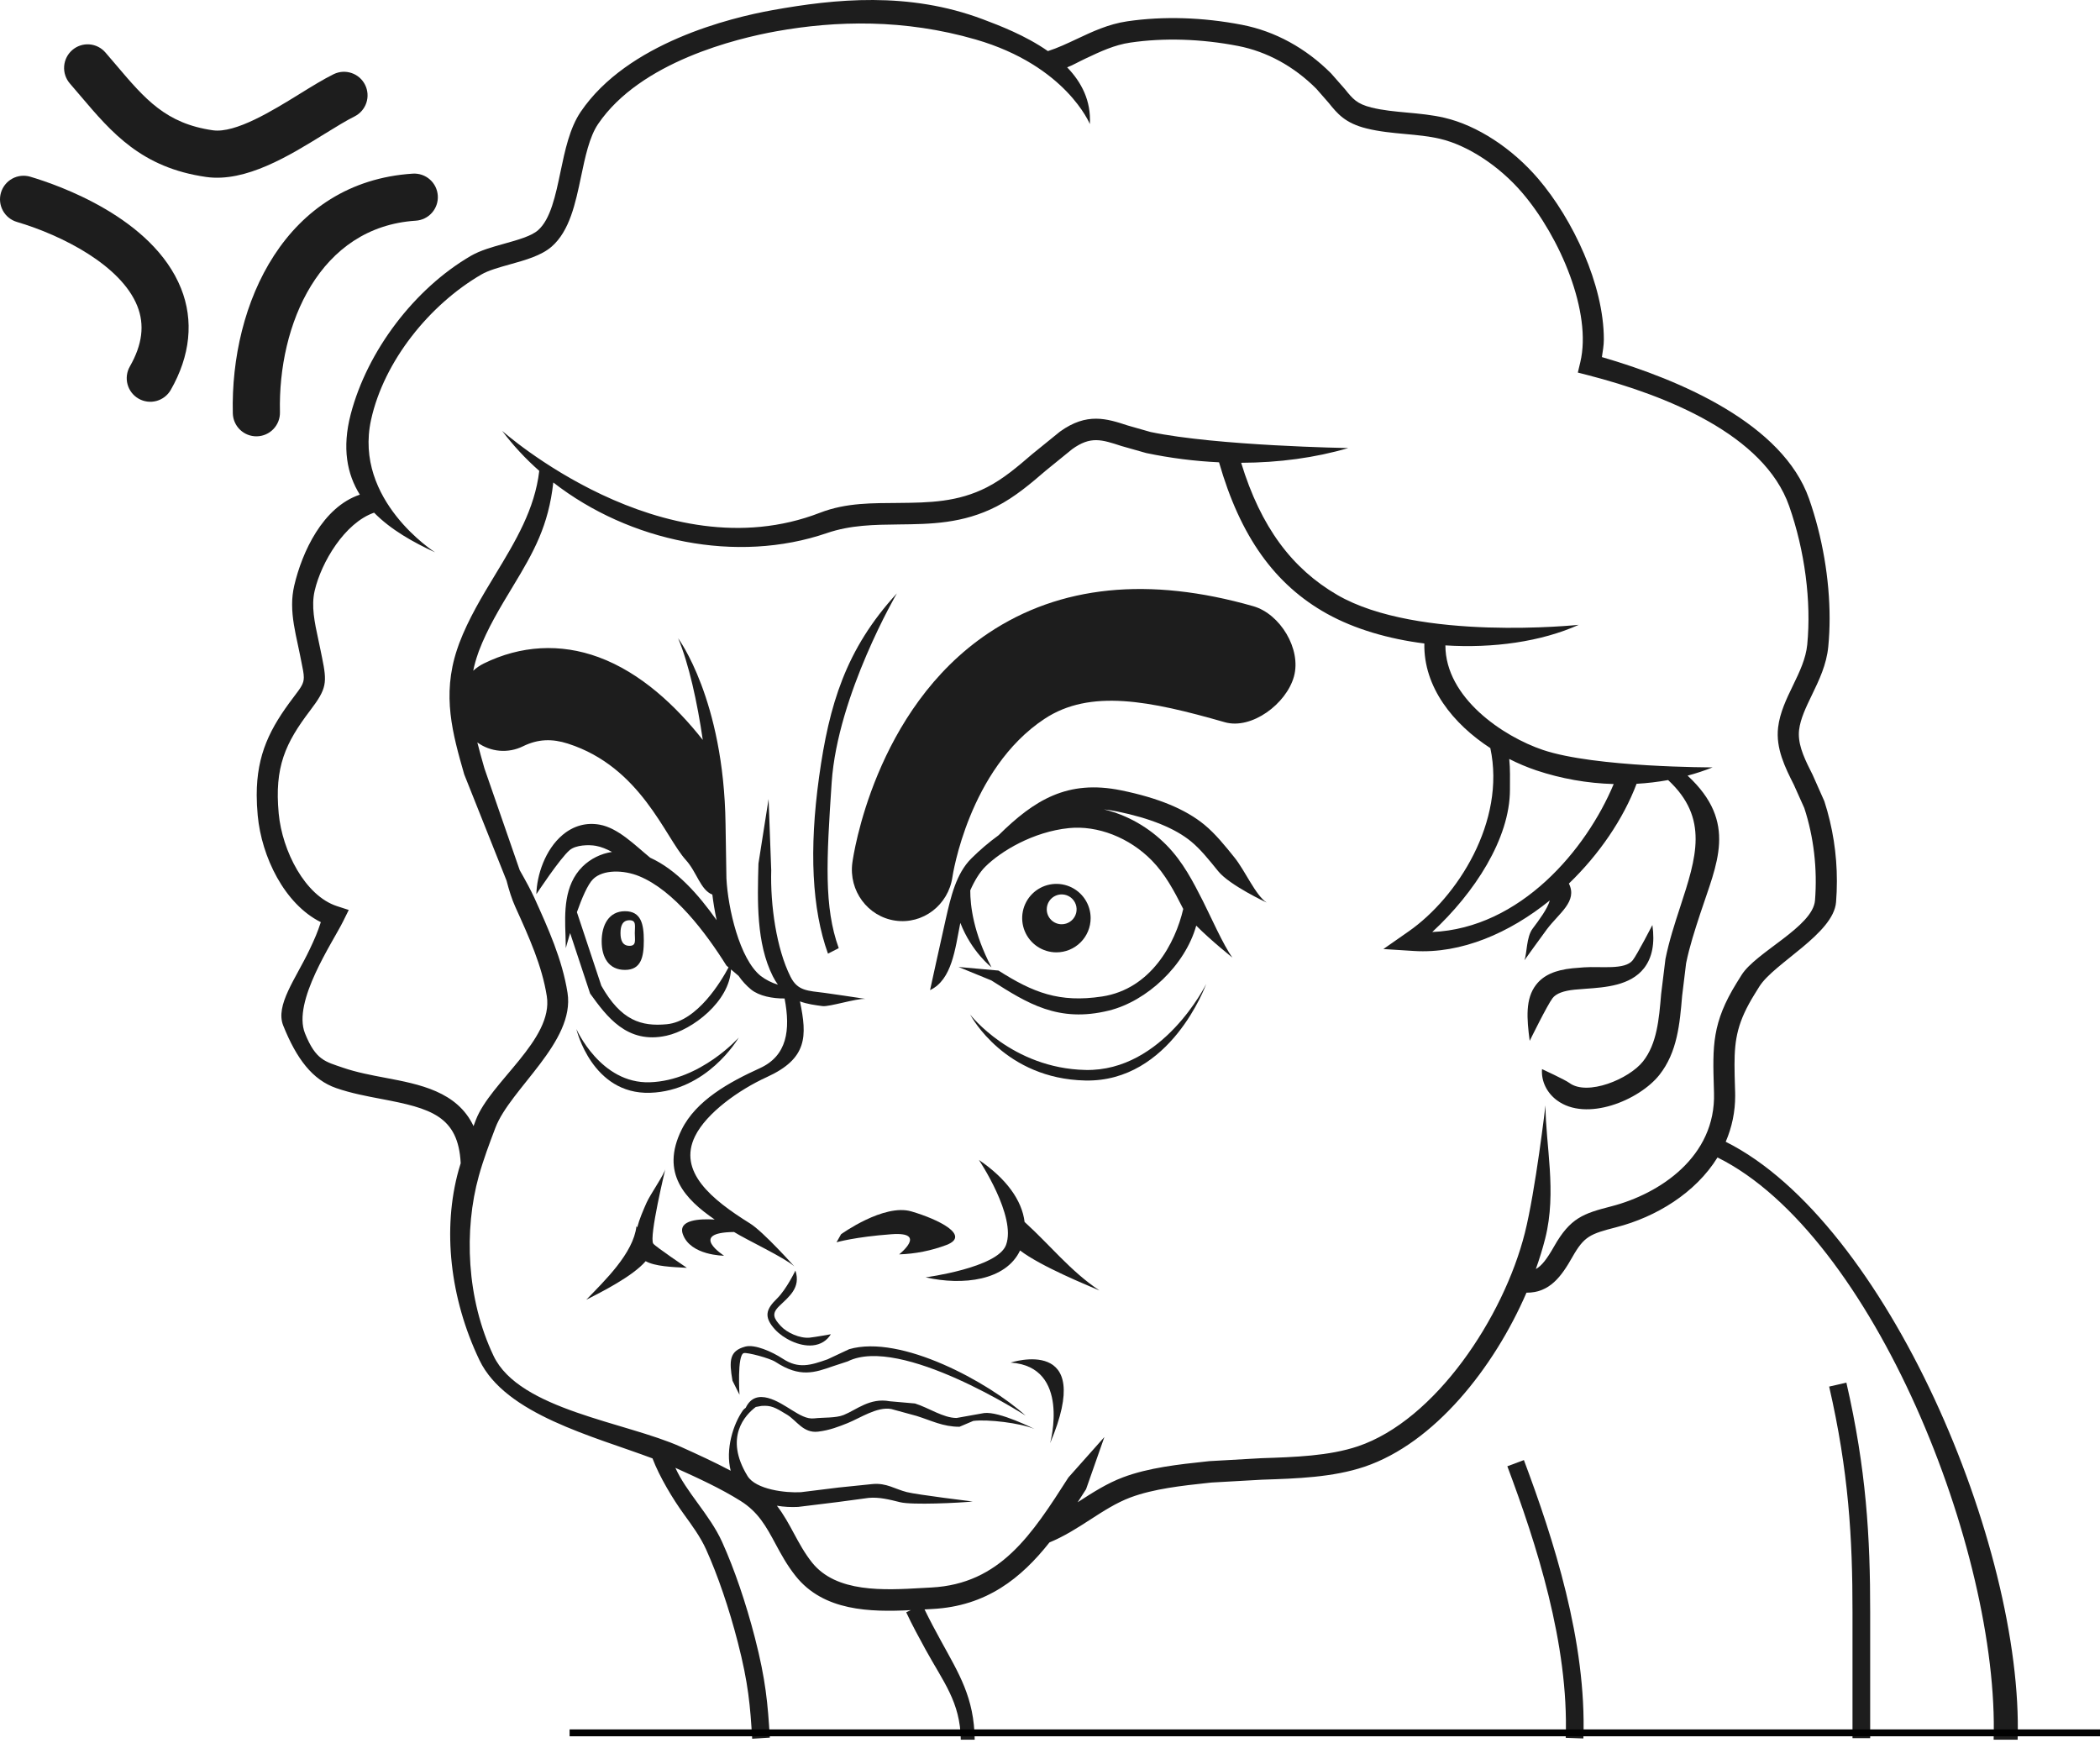 <svg width="306" height="254" viewBox="0 0 306 254" fill="none" xmlns="http://www.w3.org/2000/svg">
<line x1="83" y1="252.5" x2="309" y2="252.5" stroke="#010101"/>
<g opacity="0.89">
<path d="M251.461 166.372C252.376 164.257 252.845 161.976 252.84 159.672C252.84 159.498 252.84 159.322 252.834 159.144L252.811 158.443C252.775 157.217 252.744 156.129 252.744 155.129C252.744 151.349 253.209 148.839 255.68 144.85L256.367 143.744C258.507 140.334 267.176 136.068 267.54 131.446C267.62 130.439 267.66 129.424 267.66 128.413C267.668 124.452 267.052 120.515 265.833 116.747L264.13 112.911C263.098 110.867 262.117 108.914 262.117 106.999C262.116 106.786 262.128 106.574 262.153 106.363C262.348 104.729 263.159 103.051 264.016 101.279C265.065 99.108 266.151 96.863 266.406 94.222C266.535 92.885 266.6 91.506 266.6 90.1C266.6 84.399 265.555 78.249 263.607 72.68C259.787 61.797 244.992 55.392 233.42 52.032C233.54 51.184 233.703 50.353 233.703 49.456C233.703 41.487 229.184 31.951 224.14 26.047C220.336 21.595 215.234 18.274 210.491 17.164C208.678 16.739 206.83 16.57 205.04 16.405C203.215 16.238 201.491 16.078 199.851 15.671C197.706 15.14 197.12 14.412 195.952 12.962L193.956 10.692C190.267 6.995 185.783 4.547 180.981 3.617C175.288 2.513 169.504 2.335 164.257 3.106C161.51 3.508 159.172 4.611 156.913 5.676C155.483 6.348 154.119 6.991 152.694 7.447C149.406 5.146 145.565 3.695 143.235 2.816C132.392 -1.27 121.656 -0.158 112.587 1.474C106.447 2.576 91.442 6.229 84.617 16.292C83.003 18.673 82.323 21.923 81.666 25.065C80.958 28.454 80.225 31.958 78.389 33.557C77.403 34.413 75.417 34.969 73.495 35.504C71.774 35.983 69.992 36.481 68.628 37.272C60.398 42.056 53.52 51.117 51.105 60.36C49.815 65.293 50.571 69.088 52.433 72.079C47.019 73.898 44.011 80.456 42.871 85.346C42.665 86.246 42.562 87.167 42.565 88.09C42.565 90.066 42.981 91.993 43.388 93.876L43.707 95.392L43.911 96.414C44.131 97.485 44.27 98.16 44.27 98.701C44.27 99.627 43.861 100.159 42.77 101.6C39.362 106.084 37.406 109.893 37.406 115.852C37.406 116.791 37.456 117.785 37.555 118.843C38.116 124.837 41.437 131.728 46.749 134.371C46.257 135.868 45.891 136.721 45.121 138.347C43.084 142.65 40.079 146.472 41.271 149.443C43.212 154.28 45.523 157.352 48.996 158.552C51.148 159.298 53.413 159.725 55.602 160.14C62.722 161.49 66.784 162.604 67.13 169.499C67.028 169.832 66.925 170.163 66.829 170.501C64.449 179.073 65.552 189.161 69.856 198.176C73.636 206.106 86.519 209.292 95.08 212.51C96.084 215.185 98.101 218.506 99.597 220.564C100.873 222.321 102.078 223.98 102.878 225.75C104.584 229.525 106.23 234.338 107.509 239.302C109.058 245.309 109.315 248.557 109.606 253.359L112.177 253.203C111.876 248.23 111.58 244.77 110.004 238.66C108.689 233.552 106.991 228.594 105.225 224.688C104.317 222.679 102.977 220.834 101.681 219.05C100.413 217.306 99.206 215.636 98.412 213.885C101.802 215.417 105.014 216.889 107.92 218.712C110.507 220.336 111.654 222.462 112.982 224.925C113.805 226.458 114.659 228.04 115.921 229.632C120.007 234.786 126.799 234.911 132.717 234.622L132.047 234.934C132.923 236.808 133.906 238.604 134.856 240.341C137.439 245.062 139.938 248.008 140 253.5H142.028C141.959 247.371 139.737 243.895 137.116 239.104C136.298 237.617 135.481 236.079 134.717 234.515L135.868 234.452C143.759 234.043 148.819 229.938 152.921 224.755C155.02 223.895 156.944 222.672 158.8 221.47C160.784 220.186 162.658 218.975 164.718 218.201C168.107 216.929 172.319 216.478 176.037 216.079L176.543 216.026L183.898 215.612C188.965 215.446 194.206 215.276 198.813 213.727C209.037 210.289 217.713 199.267 222.429 188.363C225.832 188.395 227.545 185.94 229.113 183.176C230.85 180.111 231.72 179.805 235.528 178.822C241.311 177.335 247.067 173.832 250.265 168.658C272.933 179.888 291.345 226.054 290.5 253.5H294C294.87 225.342 274.906 178.086 251.461 166.372ZM234.783 175.782C230.711 176.827 228.812 177.466 226.462 181.605C225.423 183.438 224.651 184.452 223.793 184.918C224.333 183.404 224.795 181.907 225.162 180.452C226.881 173.637 225.2 166.798 225.2 161.057C225.2 161.057 223.734 173.554 222.19 179.671C219.086 191.97 209.137 206.958 197.858 210.75C193.67 212.159 188.65 212.321 183.801 212.479L176.218 212.909L175.707 212.964C171.813 213.38 167.398 213.853 163.652 215.261C161.287 216.147 159.185 217.509 157.152 218.822L157.029 218.901C157.438 218.268 157.847 217.634 158.255 216.999L160.923 209.399L155.687 215.283C150.354 223.606 145.748 230.793 135.708 231.322L134.4 231.393C128.805 231.716 121.843 232.114 118.308 227.66C117.219 226.286 116.434 224.826 115.672 223.415C114.947 222.068 114.203 220.7 113.209 219.407C114.231 219.575 115.268 219.632 116.303 219.578L122.059 218.871L126.579 218.264C128.105 218.126 129.586 218.5 131.156 218.893C132.871 219.325 139.795 218.995 141.734 218.791C141.734 218.791 133.664 217.806 132.14 217.421C130.397 216.982 129.189 216.062 127.153 216.246L122.17 216.757L116.704 217.433C114.457 217.564 110.129 217.043 108.924 215.075C105.464 209.425 108.61 206.161 110.13 205.015L110.948 204.864C112.343 204.762 112.915 205.051 114.704 206.153C116.095 207.009 117.059 208.864 119.199 208.612C120.892 208.415 122.285 207.857 123.514 207.365C125.28 206.659 127.828 204.927 129.87 205.314L133.579 206.327C135.741 207.006 137.399 207.902 139.811 207.9L141.82 207.048C143.901 206.786 148.622 207.334 150.745 208.227C150.745 208.227 145.619 205.623 143.395 205.902L139.388 206.618C137.439 206.618 135.363 205.146 133.331 204.507L129.653 204.184C126.745 203.633 124.788 205.444 122.926 206.188C121.769 206.651 119.947 206.523 118.65 206.677C117.551 206.806 116.519 206.171 115.325 205.436C113.588 204.363 110.162 201.986 108.656 205.145C108.503 205.242 108.368 205.365 108.257 205.508C106.845 207.502 105.672 211.193 106.473 214.306C104.123 213.056 101.659 211.931 99.247 210.841C91.203 207.207 75.683 205.457 71.926 197.583C67.949 189.249 67.594 179.194 69.771 171.354C70.438 168.954 71.324 166.609 72.184 164.341C74.343 158.642 83.823 151.839 82.697 144.669C81.936 139.817 79.863 135.242 77.859 130.819C77.391 129.788 76.593 128.314 75.73 126.798L70.589 111.964C70.219 110.672 69.864 109.42 69.555 108.184C70.505 108.873 71.626 109.291 72.796 109.39C73.967 109.49 75.142 109.269 76.195 108.75C78.417 107.659 80.47 107.626 82.747 108.354C93.382 111.759 96.886 121.954 99.949 125.327C101.541 127.078 102.071 129.692 103.799 130.352C103.929 131.418 104.128 132.702 104.424 134.082C101.783 130.355 98.584 126.726 94.737 124.978C92.461 123.104 90.069 120.653 87.382 120.166C85.441 119.813 83.568 120.327 81.996 121.643C79.424 123.797 78.216 127.54 78.157 130.293C78.157 130.293 81.611 125.044 83.019 123.866C83.905 123.123 85.777 123.056 86.842 123.253C87.602 123.392 88.385 123.714 89.178 124.14C87.561 124.382 86.062 125.126 84.891 126.266C82.139 128.993 82.283 133.016 82.4 136.25L82.447 138.153C82.447 138.153 82.691 137.233 83.075 135.962L85.99 144.775C88.379 148.076 91.353 152.186 97.105 150.919C100.943 150.074 106.31 145.902 106.516 141.259L107.62 142.197C108.134 142.945 108.751 143.616 109.451 144.193C110.626 145.136 112.575 145.512 114.325 145.493C115.209 150.113 114.688 153.841 110.721 155.651C106.268 157.679 101.424 160.334 99.314 164.627C96.181 170.98 99.889 174.784 104.142 177.704C101.98 177.576 98.746 177.72 99.5 179.843C100.612 182.974 105.509 182.974 105.509 182.974C105.509 182.974 100.181 179.59 106.962 179.521C108.86 180.702 114.394 183.287 115.748 184.54C115.748 184.54 111.253 179.494 109.294 178.277C103.645 174.76 98.741 170.712 101.282 165.556C102.951 162.171 107.648 158.813 111.74 156.945C117.666 154.243 117.622 151.012 116.565 145.918C117.655 146.317 118.788 146.466 119.861 146.604C120.835 146.73 124.73 145.481 126.093 145.548C125.006 145.385 121.129 144.8 120.181 144.679C117.68 144.356 116.237 144.408 115.192 142.329C113.131 138.233 112.236 131.871 112.378 126.801L111.994 116.429L110.518 125.827C110.364 131.271 110.19 137.442 112.612 142.256C112.826 142.683 113.073 143.093 113.352 143.481C112.445 143.209 111.594 142.776 110.839 142.202C107.766 139.734 106.067 132.347 105.85 127.98L105.721 120.022C105.466 101.886 98.814 93.012 98.814 93.012C100.366 96.69 101.604 102.309 102.405 107.816C98.543 102.922 93.408 98.029 87.205 95.754C81.653 93.717 75.874 94.037 70.494 96.681C69.933 96.958 69.414 97.314 68.954 97.738C69.126 96.902 69.355 96.079 69.64 95.274C69.687 95.142 69.726 95.012 69.776 94.879C71.028 91.571 72.854 88.56 74.781 85.371C77.799 80.387 79.927 76.596 80.623 70.305C91.772 78.967 107.38 82.167 120.465 77.686C123.938 76.496 127.36 76.46 130.979 76.418C135.566 76.368 140.307 76.316 145.219 73.792C147.942 72.391 150.211 70.442 152.406 68.557L156.228 65.452C158.907 63.511 160.51 64.042 163.42 64.994L167.025 66.016C170.519 66.746 174.065 67.198 177.631 67.366C180.722 78.154 185.739 85.191 193.363 89.432C197.387 91.668 202.361 93.11 207.548 93.764C207.416 100.123 211.736 105.487 217.163 109.009C219.45 119.69 212.352 130.769 205.265 135.715L201.58 138.289L206.037 138.571C212.939 139.006 219.964 135.948 225.831 131.203C225.487 132.429 224.282 134.039 223.325 135.319C222.398 136.556 222.517 138.908 222.131 139.924C222.131 139.924 224.675 136.381 225.393 135.423C227.186 133.03 229.905 131.359 228.611 128.746C233.025 124.495 236.54 119.333 238.473 114.21C240.015 114.124 241.551 113.943 243.07 113.668C249.054 119.221 247.183 124.953 244.825 132.163C244.03 134.595 243.208 137.109 242.68 139.736L242.052 144.844C241.737 148.57 241.439 152.089 239.411 154.66C237.383 157.23 231.294 159.759 228.666 157.791C228.053 157.334 224.693 155.783 224.693 155.783C224.562 157.512 225.367 159.207 226.849 160.316C231.162 163.546 238.892 160.304 241.801 156.624C244.421 153.311 244.771 149.142 245.111 145.113L245.689 140.364C246.185 137.912 246.978 135.491 247.745 133.146C250.135 125.841 253.292 119.865 245.906 113.021C247.146 112.693 248.365 112.291 249.556 111.816C249.556 111.816 232.429 111.844 224.82 109.275C219.041 107.322 210.62 101.686 210.614 94.043C217.526 94.481 224.561 93.517 230.043 91.046C230.043 91.046 206.589 93.529 194.831 86.673C188.266 82.844 183.725 76.818 180.853 67.434C186.335 67.419 191.643 66.704 196.461 65.288C196.461 65.288 177.329 64.975 167.642 62.945L164.356 62.008C161.284 61.004 158.382 60.055 154.447 62.896L150.421 66.16C148.268 68.011 146.232 69.757 143.83 70.993C139.555 73.19 135.372 73.24 130.94 73.285C127.242 73.326 123.364 73.213 119.482 74.716C96.513 83.614 73.163 62.775 73.163 62.775C74.766 64.899 76.58 66.854 78.578 68.612C77.921 74.215 75.129 78.837 72.169 83.723C70.251 86.89 68.266 90.169 66.911 93.749C66.794 94.055 66.694 94.362 66.592 94.668C64.371 101.366 65.958 106.947 67.643 112.836L73.81 128.314C74.169 129.701 74.575 131.012 75.081 132.127C77.087 136.552 78.981 140.732 79.678 145.158C80.673 151.492 71.438 157.65 69.333 163.208C69.223 163.498 69.113 163.795 69.001 164.088C66.614 159.038 61.135 157.996 56.164 157.053C54.079 156.659 51.925 156.251 49.981 155.58C47.391 154.683 46.024 154.505 44.441 150.574C42.579 145.935 48.483 137.323 50.009 134.229L50.818 132.594L49.105 132.038C44.439 130.52 41.122 123.985 40.612 118.546C39.973 111.744 41.582 108.281 45.199 103.52C47.626 100.327 47.681 99.495 46.919 95.776L46.714 94.772L46.385 93.202C45.842 90.69 45.329 88.318 45.854 86.069C46.819 81.923 50.237 76.188 54.51 74.704C56.977 77.215 60.248 79.032 63.392 80.48C63.392 80.48 51.489 72.921 54.071 61.166C55.951 52.609 62.597 44.383 70.15 39.994C71.171 39.398 72.767 38.954 74.305 38.524C76.553 37.898 78.875 37.249 80.381 35.938C83.01 33.649 83.854 29.619 84.671 25.722C85.265 22.88 85.881 19.941 87.146 18.077C93.312 8.985 107.363 5.595 113.12 4.559C121.787 3.001 131.748 2.735 142.173 5.755C155.358 9.573 158.808 18.08 158.808 18.08C159.005 14.696 157.595 11.983 155.499 9.813C156.352 9.491 156.941 9.114 158.199 8.521C160.354 7.504 162.388 6.546 164.692 6.208C169.609 5.487 175.042 5.656 180.407 6.697C184.607 7.515 188.548 9.666 191.806 12.929L193.581 14.955C194.872 16.555 195.987 17.938 199.127 18.717C200.988 19.179 202.907 19.356 204.764 19.527C206.529 19.689 208.194 19.842 209.804 20.219C213.877 21.171 218.488 24.194 221.825 28.107C227.335 34.555 231.999 45.546 230.272 52.779L229.913 54.288L231.388 54.667C242.784 57.605 257.063 63.33 260.707 73.741C262.99 80.26 263.951 87.615 263.342 93.922C263.137 95.997 262.224 97.894 261.253 99.901C260.319 101.829 259.354 103.824 259.096 105.992C258.729 109.071 260.142 111.876 261.39 114.349L262.913 117.746C264.295 121.964 264.834 126.617 264.472 131.203C264.165 135.045 255.865 138.726 253.774 142.066L253.074 143.189C249.45 149.041 249.55 152.418 249.735 158.548L249.755 159.248C250.03 168.538 241.86 173.96 234.783 175.782ZM93.13 127.67C98.222 129.755 102.827 135.874 105.854 140.701L106.16 140.964C105.118 142.924 101.626 148.824 97.152 149.246C93.456 149.595 90.501 148.725 87.623 143.636L84.064 132.917C84.779 130.891 85.635 128.877 86.413 128.109C87.861 126.674 90.876 126.746 93.13 127.67ZM208.699 135.808C214.856 130.108 220.02 122.195 220.02 115.062C220.02 113.561 220.073 112.07 219.918 110.592C221.188 111.238 222.502 111.792 223.851 112.251C227.495 113.468 231.299 114.14 235.139 114.246C231.145 123.814 221.54 135.245 208.699 135.808Z" fill="#010101"/>
<path d="M95.192 181.215C94.53 180.307 96.973 170.254 96.973 170.254C96.847 171.062 94.738 174.059 94.215 175.247C93.704 176.409 93.166 177.64 92.856 178.845L92.741 178.679C92.288 182.631 88.097 186.627 85.428 189.392C87.58 188.292 92.171 185.998 94.085 183.773C95.447 184.536 97.933 184.625 100.085 184.741C100.082 184.737 95.498 181.646 95.192 181.215Z" fill="#010101"/>
<path d="M121.187 114.017C122.051 101.24 130.688 86.462 130.688 86.462C123.208 94.619 120.807 102.742 119.354 113.205C117.878 123.829 118.314 132.492 120.648 138.959L122.216 138.156C120.053 132.182 120.425 125.369 121.187 114.017Z" fill="#010101"/>
<path d="M125.565 145.549L125.858 145.593C125.762 145.566 125.664 145.551 125.565 145.549Z" fill="#010101"/>
<path d="M179.871 124.938C178.509 123.246 177.103 121.498 175.506 120.183C172.74 117.908 168.769 116.266 163.368 115.164C155.522 113.56 150.682 116.594 145.49 121.722C144.087 122.742 142.765 123.869 141.535 125.093C139.315 127.301 138.547 130.68 137.806 133.947C137.049 137.288 135.523 144.276 135.523 144.276C138.732 142.757 139.176 138.249 139.933 134.475C141.574 138.71 144.47 140.946 144.47 140.946C141.83 135.913 141.374 131.937 141.381 129.739C141.994 128.352 142.73 127.124 143.574 126.286C145.849 124.022 150.546 121.198 155.75 120.667C159.933 120.241 164.562 122.046 167.83 125.377C169.82 127.405 171.099 129.851 172.415 132.447C171.261 137.436 167.716 144.121 160.586 145.204C154.355 146.151 150.52 144.625 145.493 141.424L139.67 140.902L144.451 142.86C149.688 146.194 154.211 149.073 161.585 147.253C167.143 145.88 172.691 140.667 174.308 134.879C176.434 137.032 179.58 139.534 179.58 139.534C178.289 137.797 176.311 133.313 175.283 131.295C173.863 128.504 172.396 125.613 169.996 123.167C167.415 120.536 164.203 118.735 160.852 117.94C161.474 118.011 162.108 118.102 162.764 118.237C167.6 119.225 171.238 120.7 173.575 122.63C174.929 123.743 176.231 125.364 177.496 126.933C179.154 128.992 184.567 131.515 184.567 131.515C182.94 130.448 181.443 126.887 179.871 124.938Z" fill="#010101"/>
<path d="M229.428 144.209L231.029 144.079C233.941 143.875 237.567 143.615 239.55 141.09C240.747 139.569 241.158 137.451 240.776 134.793C240.776 134.793 238.554 139.104 237.916 139.917C236.768 141.374 233.255 140.781 230.821 140.954L229.127 141.092C226.579 141.353 224.896 142.114 223.828 143.496C222.244 145.539 222.47 148.409 222.898 151.668C222.898 151.668 225.479 146.41 226.236 145.437C226.743 144.779 227.794 144.377 229.428 144.209Z" fill="#010101"/>
<path d="M131.016 182.78C133.375 182.706 135.706 182.242 137.914 181.409C141.476 180.039 136.801 177.69 132.795 176.518C128.79 175.345 122.558 179.844 122.558 179.844L121.892 181.019C121.892 181.019 124.561 180.236 129.902 179.844C135.243 179.452 131.016 182.78 131.016 182.78Z" fill="#010101"/>
<path d="M118.429 196.04C119.572 195.927 120.484 195.366 121.07 194.419C121.07 194.419 118.662 194.849 117.989 194.914C116.548 195.056 114.67 194.199 113.768 193.218C112.769 192.135 112.389 191.448 113.513 190.347C114.903 188.987 116.743 187.669 115.902 185.137C115.902 185.137 114.609 187.859 113.209 189.23C111.666 190.74 111.204 191.854 112.954 193.751C114.114 195.008 116.425 196.237 118.429 196.04Z" fill="#010101"/>
<path d="M182.625 88.335C167.418 83.981 154.444 85.3 144.038 92.247C127.396 103.368 124.321 124.796 124.201 125.703C123.648 129.798 126.448 133.569 130.462 134.148C134.476 134.728 138.196 131.876 138.783 127.783C138.805 127.626 141.152 112.066 152.184 104.757C158.858 100.338 167.576 102.116 178.459 105.235C182.374 106.359 187.449 102.562 188.549 98.57C189.65 94.577 186.54 89.457 182.625 88.335Z" fill="#010101"/>
<path d="M94.735 159.235C102.993 158.969 107.465 151.499 107.651 151.181C107.651 151.181 102.083 157.462 94.685 157.702C87.49 157.933 83.984 149.938 83.984 149.938C84.005 150.037 86.268 159.507 94.735 159.235Z" fill="#010101"/>
<path d="M158.172 155.909C147.428 155.681 141.36 147.827 141.36 147.827C141.565 148.21 146.468 157.196 158.139 157.445C170.576 157.709 175.71 143.516 175.764 143.373C175.764 143.373 169.489 156.15 158.172 155.909Z" fill="#010101"/>
<path d="M91.073 141.329C93.434 141.329 93.813 139.415 93.813 137.053C93.813 134.691 93.434 132.776 91.073 132.776C88.712 132.776 87.673 134.8 87.673 137.162C87.673 139.524 88.711 141.329 91.073 141.329ZM91.731 134.092C92.76 134.092 92.498 134.926 92.498 135.955C92.498 136.985 92.76 137.82 91.731 137.82C90.701 137.82 90.415 136.986 90.415 135.956C90.415 134.927 90.697 134.092 91.731 134.092Z" fill="#010101"/>
<path d="M158.922 133.781C158.922 132.795 158.629 131.831 158.081 131.01C157.533 130.19 156.754 129.551 155.842 129.173C154.931 128.796 153.928 128.697 152.96 128.89C151.993 129.083 151.104 129.558 150.406 130.256C149.709 130.953 149.234 131.842 149.041 132.81C148.849 133.777 148.948 134.78 149.325 135.692C149.703 136.603 150.342 137.382 151.163 137.93C151.983 138.478 152.947 138.771 153.934 138.771C154.589 138.771 155.238 138.642 155.843 138.391C156.448 138.14 156.998 137.773 157.462 137.309C157.925 136.846 158.292 136.296 158.543 135.691C158.794 135.085 158.922 134.437 158.922 133.781ZM152.527 132.503C152.527 132.073 152.654 131.653 152.893 131.295C153.132 130.937 153.472 130.658 153.869 130.493C154.267 130.328 154.704 130.285 155.126 130.369C155.548 130.453 155.936 130.66 156.24 130.965C156.544 131.269 156.752 131.656 156.835 132.078C156.919 132.5 156.876 132.938 156.711 133.335C156.547 133.733 156.268 134.072 155.91 134.311C155.552 134.55 155.131 134.678 154.701 134.677C154.125 134.677 153.572 134.448 153.164 134.041C152.756 133.633 152.527 133.08 152.527 132.503Z" fill="#010101"/>
<path d="M123.733 196.597L120.584 198.074C118.085 198.951 116.361 199.49 114.073 197.992C112.438 196.926 109.962 195.847 108.59 196.221C106.282 196.848 106.221 198.25 106.734 201.192L107.755 203.235C107.755 203.235 107.384 197.439 108.385 197.166C108.868 197.036 112.159 197.895 113.01 198.454C116.548 200.77 118.685 200.022 121.387 199.074L123.526 198.373C131.227 194.519 149.442 206.277 149.442 206.277C144.046 201.403 131.277 194.406 123.733 196.597Z" fill="#010101"/>
<path d="M40.792 60.067C40.492 47.256 46.558 33.063 60.589 32.157C61.498 32.098 62.346 31.681 62.947 30.997C63.548 30.312 63.853 29.417 63.794 28.508C63.736 27.599 63.318 26.751 62.634 26.149C61.949 25.548 61.054 25.244 60.145 25.302C41.595 26.5 33.549 44.244 33.924 60.222C33.945 61.133 34.326 61.998 34.985 62.628C35.643 63.257 36.525 63.599 37.436 63.579C38.347 63.558 39.212 63.176 39.841 62.518C40.471 61.859 40.813 60.978 40.792 60.067Z" fill="#010101"/>
<path d="M4.409 25.75C3.535 25.491 2.594 25.591 1.794 26.026C0.994 26.461 0.399 27.197 0.141 28.07C-0.117 28.944 -0.018 29.884 0.417 30.685C0.852 31.485 1.588 32.08 2.461 32.338C9.072 34.291 17.633 38.67 20.003 44.579C21.103 47.324 20.747 50.215 18.913 53.415C18.465 54.205 18.348 55.141 18.588 56.017C18.828 56.892 19.405 57.638 20.193 58.089C20.981 58.541 21.916 58.662 22.793 58.426C23.67 58.19 24.418 57.616 24.873 56.831C27.738 51.831 28.259 46.71 26.378 42.017C22.25 31.728 8.519 26.968 4.409 25.75Z" fill="#010101"/>
<path d="M51.681 16.956C52.487 16.546 53.099 15.836 53.384 14.978C53.669 14.121 53.605 13.185 53.205 12.375C52.806 11.565 52.102 10.944 51.248 10.649C50.395 10.353 49.458 10.406 48.643 10.796C47.135 11.54 45.453 12.578 43.672 13.679C39.724 16.118 34.319 19.459 31.005 18.983C24.16 17.997 21.136 14.438 16.956 9.513L15.363 7.651C15.07 7.31 14.713 7.029 14.312 6.826C13.91 6.623 13.473 6.501 13.024 6.467C12.575 6.434 12.124 6.489 11.697 6.631C11.27 6.772 10.875 6.996 10.535 7.291C9.843 7.888 9.416 8.736 9.348 9.648C9.28 10.559 9.577 11.461 10.172 12.155L11.719 13.963C16.288 19.345 20.607 24.43 30.027 25.785C35.808 26.614 42.171 22.682 47.279 19.522C48.921 18.511 50.468 17.556 51.681 16.956Z" fill="#010101"/>
<path d="M219.641 213.657C223.851 224.895 228.621 239.543 228.147 253.234L230.721 253.322C231.212 239.178 226.346 224.207 222.053 212.753L219.641 213.657Z" fill="#010101"/>
<path d="M269.044 201.468L266.534 202.045C269.373 214.396 269.946 224.122 269.935 234.926V253.277H272.511V234.929C272.523 223.949 271.937 214.057 269.044 201.468Z" fill="#010101"/>
<path d="M149.298 178.06C148.921 174.905 146.642 171.745 142.641 169.019C142.641 169.019 148.142 177.229 146.592 181.412C145.361 184.744 134.875 186.127 134.875 186.127C140.339 187.361 146.575 186.586 148.637 182.212C151.702 184.554 158.51 187.307 160.211 188.045C155.987 185.235 152.981 181.386 149.298 178.06Z" fill="#010101"/>
<path d="M147.262 198.55C156.089 199.135 153.018 210.291 153.018 210.291C159.735 194.438 147.262 198.55 147.262 198.55Z" fill="#010101"/>
</g>
</svg>
